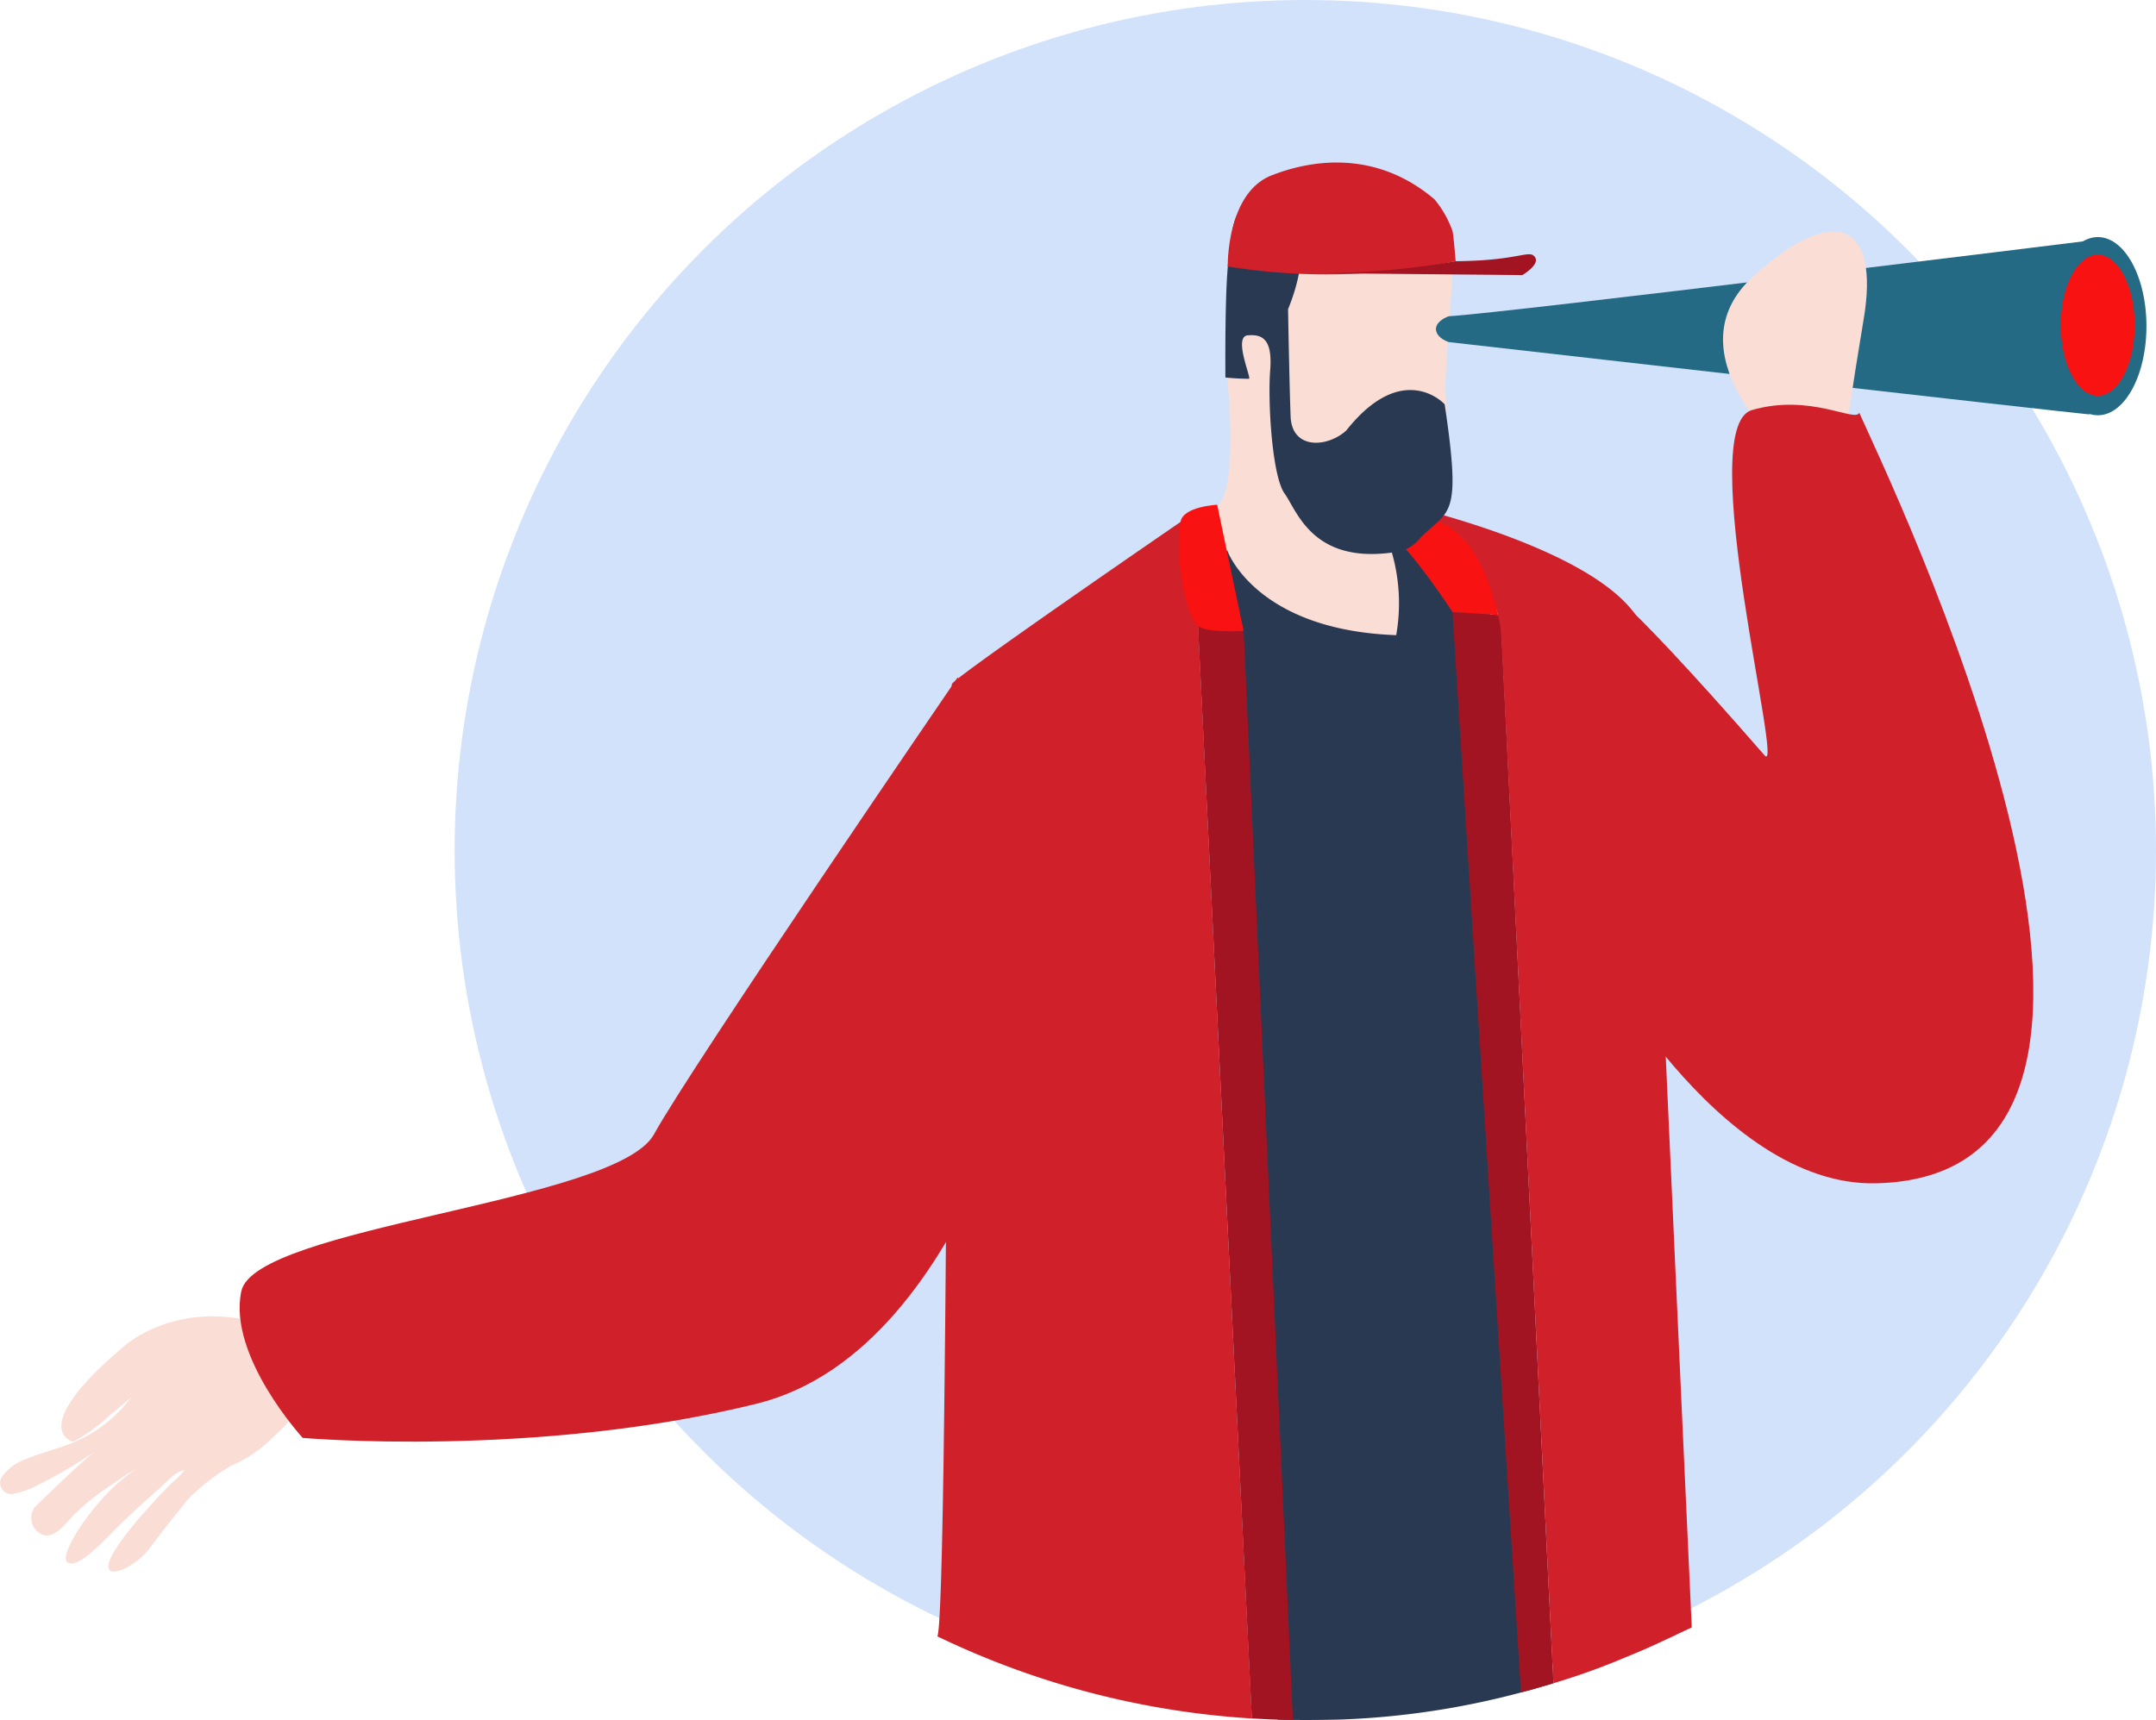 <svg xmlns="http://www.w3.org/2000/svg" width="191.588" height="152.891" viewBox="0 0 191.588 152.891"><defs><style>.a{fill:#d1e2fa;}.b{fill:#faded6;}.c{fill:#d0202a;}.d{fill:#246a84;}.e{fill:#f91212;}.f{fill:#2a3952;}.g{fill:#a31422;}</style></defs><g transform="translate(-0.032)"><g transform="translate(0.032 0)"><circle class="a" cx="75.593" cy="75.593" r="75.593" transform="translate(40.402)"/><path class="b" d="M542.993,103.112s1.818-.853.817-11.611c.084-11.417-.767-17.637,8.691-18.831,8.35.341,11.077,4.43,11.246,6.732l.171,2.3s-.825,11.021-.711,11.36.227,5.225.227,5.225.171,3.862-.51,5a8.875,8.875,0,0,1-2.443,2.953c-.739.341-1.7.853-1.7.853s1.533,4.934.867,7.44C559.19,116.243,542.425,114.762,542.993,103.112Z" transform="translate(-434.774 -58.188)"/><path class="c" d="M418,331.81a74.854,74.854,0,0,0,27.955,7.3q-2.409-48.527-4.783-97.117l-.038-.763a9.06,9.06,0,0,1-1.214-4.546,13.152,13.152,0,0,0-.3-3.94s-19.863,13.638-20.318,14.4S418.909,329.99,418,331.81Z" transform="translate(-334.703 -186.357)"/><path class="b" d="M25.9,596.137s-.032.311-1.7,1.818a11.2,11.2,0,0,1-3.637,2.445,19.474,19.474,0,0,0-3.864,3.011c-.867,1.17-1.345,1.626-3.388,4.354-1.469,1.959-5.227,3.448-2.918-.092a28.1,28.1,0,0,1,2.324-2.971q.841-.97,1.73-1.9c.315-.331.636-.658.959-.979a6.663,6.663,0,0,0,1.014-1.01c-.813.088-1.612,1.086-2.2,1.594-1.036.887-2.033,1.814-3.017,2.742-.927.865-1.766,1.822-2.72,2.657-.47.409-1.748,1.65-2.463,1.174-1.024-.684,3.693-7.617,7.33-8.866a15.517,15.517,0,0,0-3.163,1.831,21.082,21.082,0,0,0-3.587,2.824c-.751.755-1.881,2.471-3.119,1.582a1.617,1.617,0,0,1-.361-2.26c.911-.911,1.847-1.794,2.79-2.673a39,39,0,0,1,3.318-2.888,2.013,2.013,0,0,1,.582-.361c-.08.47-1.062.8-1.4,1.012a41.913,41.913,0,0,1-4.8,2.832,8.411,8.411,0,0,1-2.429.9,1,1,0,0,1-1.03-1.447A4.383,4.383,0,0,1,2.363,599.8c1.746-.729,3.6-1.056,5.271-1.981a12.524,12.524,0,0,0,4.064-3.506c-.658.58-1.333,1.14-2.013,1.692a14.485,14.485,0,0,1-2.912,2.134c-.094.042-.253.146-.363.1-.51-.227-3.41-1.648,4.661-8.468,0,0,4.261-3.92,11.36-2.216C31.356,589.692,25.9,596.137,25.9,596.137Z" transform="translate(-0.032 -470.117)"/><path class="c" d="M178.56,328.251S172.5,361.89,152.8,366.738s-40.313,3.031-40.313,3.031-6.668-7.274-5.457-13.032,33.339-7.882,36.67-13.95,26.98-40.608,26.98-40.608S181.894,313.7,178.56,328.251Z" transform="translate(-85.587 -241.958)"/><path class="d" d="M641.449,114.028c5.13-.3,56.949-6.728,56.949-6.728s1.238,15.545-.088,15.445-56.862-6.423-56.862-6.423c-.747-.265-1.184-.743-1.128-1.236C640.393,114.415,641.351,114.06,641.449,114.028Z" transform="translate(-512.713 -85.916)"/><path class="d" d="M913.83,113.668c0,4.372,1.931,7.918,4.313,7.918s4.313-3.545,4.313-7.918-1.931-7.918-4.313-7.918a2.458,2.458,0,0,0-.869.159C915.309,106.649,913.83,109.841,913.83,113.668Z" transform="translate(-731.718 -84.675)"/><ellipse class="e" cx="3.284" cy="6.27" rx="3.284" ry="6.27" transform="translate(183.128 22.643)"/><path class="b" d="M779.407,120.186s.307-2.461,1.429-9.185c1.375-8.239-2.324-10.525-9.8-3.767s2.908,15.744,2.908,15.744Z" transform="translate(-615.216 -82.687)"/><path class="c" d="M708.91,228.515s11.258,21.561,25.461,21.217c31.217-.757.6-63.65-1.517-68.5-.3.909-4.384-1.744-9.548-.227s2.936,32.752,1.138,30.691c-13.883-15.943-15-15.457-15-15.457Z" transform="translate(-567.637 -144.55)"/><path class="f" d="M542.78,237.445s2.5,7.047,15,7.5a16.334,16.334,0,0,0-.385-7.342l1.919-2.206s7.671,1.136,8.011,15.8,4.412,86.9,4.412,86.9a72.058,72.058,0,0,1-19.062,3.242c-1.877.04-3.679.052-5.425,0Q544.452,289.2,541.65,237Z" transform="translate(-433.71 -188.487)"/><path class="g" d="M538.264,279.6l-4.054-.448,4.783,97.117q.753.044,1.533.078c.719.03,1.427.048,2.116.058Z" transform="translate(-427.753 -223.518)"/><path class="g" d="M656.652,368.215c-.331.116-.674.2-1.026.3-.644.2-1.264.367-1.859.508L647.68,273l4.279.263Z" transform="translate(-518.609 -218.593)"/><path class="c" d="M613.1,222.09s23.945,4.849,24.248,13.335,3.908,87.064,3.908,87.064c-1.594.729-3.316,1.616-5.686,2.569a61.634,61.634,0,0,1-6.607,2.391s-4.506-91.307-4.649-93.244C624.055,230.7,622.421,227.925,613.1,222.09Z" transform="translate(-490.921 -177.829)"/><path class="e" d="M529.108,225.13l2.35,11.214s-3.278.213-4.054-.448c-1.166-1-2.047-6.361-1.554-9.249C526.085,225.273,529.108,225.13,529.108,225.13Z" transform="translate(-420.947 -180.264)"/><path class="e" d="M623.75,236.629c-2.081-8.711-5.9-8.424-7.794-9-1.692-.514-4.783-.8-2.274,1.252s6.023,7.493,6.023,7.493" transform="translate(-490.63 -181.965)"/><path class="f" d="M546.4,110.2a21,21,0,0,0,2.1.114c.227-.058-1.421-3.749-.114-3.862s2.214.341,1.993,3.125.171,9.4,1.279,10.935,2.453,6.21,9.546,5.247a3.379,3.379,0,0,0,2.515-1.3c2.577-2.591,3.7-1.594,2.168-11.872-.454-.512-4.034-3.637-8.749,2.328-1.7,1.535-4.829,1.7-4.942-1.25s-.227-9.542-.227-9.542,2.1-4.887.512-6.363-5-2.045-5-2.045-.612.572-.927,5.447C546.418,103.221,546.38,106.818,546.4,110.2Z" transform="translate(-437.508 -76.644)"/><path class="c" d="M547.456,81.66s-.1-6.459,3.89-8.025c4.231-1.662,9.7-1.945,14.484,2.13a9.272,9.272,0,0,1,1.594,2.806c.092.3.281,2.688.281,2.688a58.082,58.082,0,0,1-9.9,1.152c-1.283.036-2.517.026-3.695-.018a55.024,55.024,0,0,1-6.662-.664" transform="translate(-438.354 -58.044)"/><path class="g" d="M607.279,115.25l-17.809-.169a70.742,70.742,0,0,0,11.888-1.066c5.666-.042,6.517-1.064,7.029-.383S607.279,115.25,607.279,115.25Z" transform="translate(-472 -90.798)"/></g></g></svg>